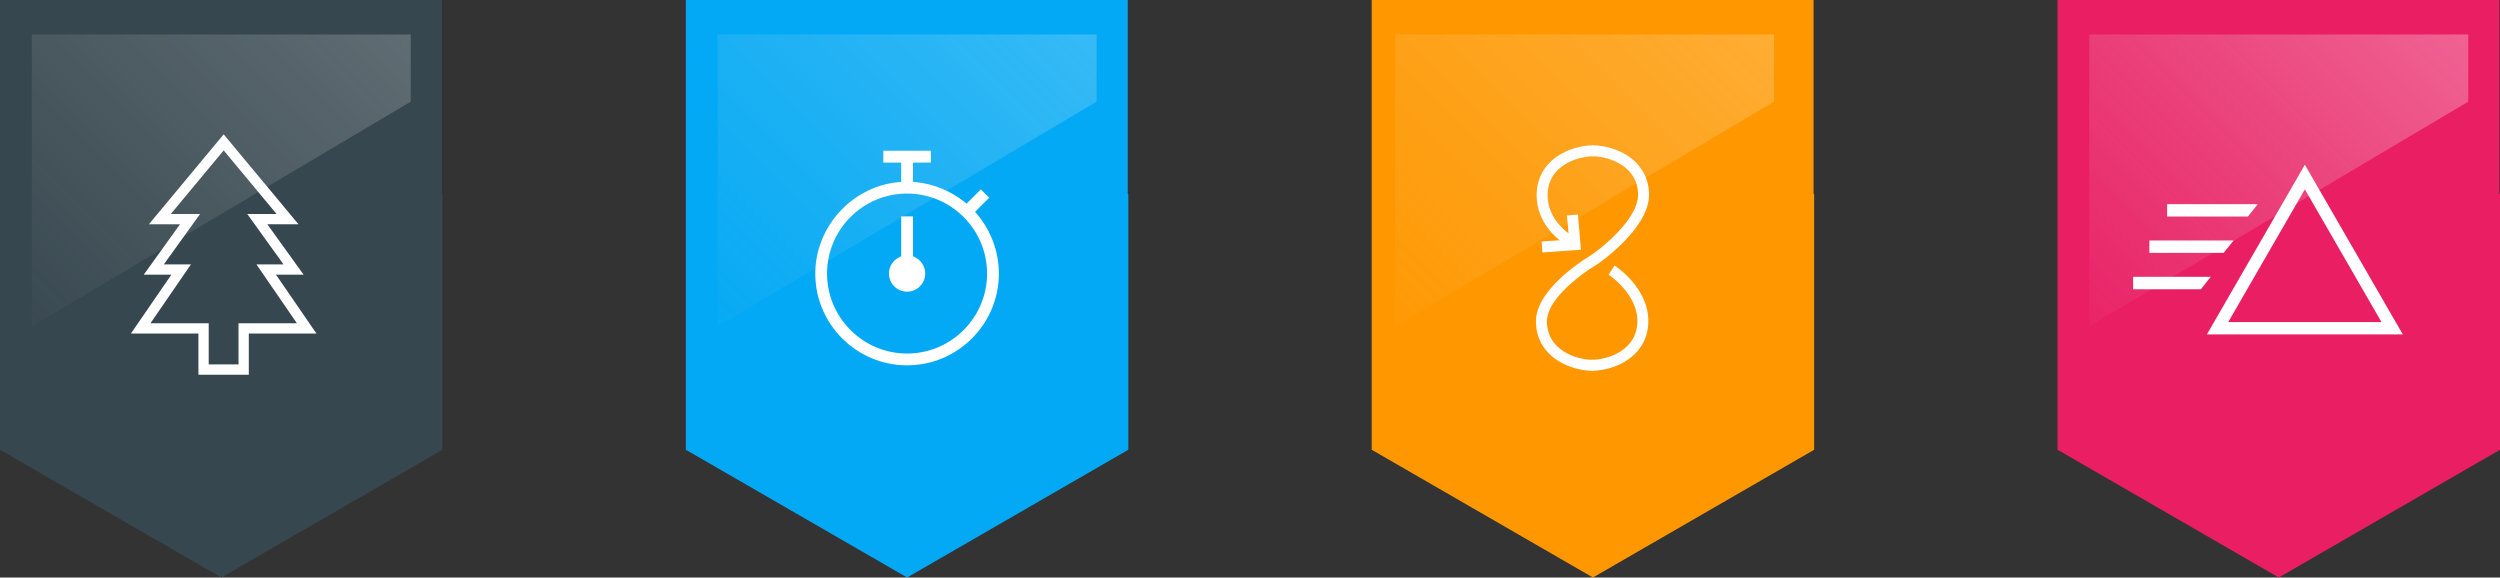 <?xml version="1.0" encoding="utf-8"?>
<!-- Generator: Adobe Illustrator 16.0.0, SVG Export Plug-In . SVG Version: 6.00 Build 0)  -->
<!DOCTYPE svg PUBLIC "-//W3C//DTD SVG 1.1//EN" "http://www.w3.org/Graphics/SVG/1.1/DTD/svg11.dtd">
<svg version="1.1" id="Layer_1" xmlns="http://www.w3.org/2000/svg" xmlns:xlink="http://www.w3.org/1999/xlink" x="0px" y="0px"
	 width="568.97px" height="131.434px" viewBox="0 0 568.97 131.434" enable-background="new 0 0 568.97 131.434"
	 xml:space="preserve">
<rect x="0" y="0" width="568.97" height="131.434" fill="#333333" stroke="none"/>
<g>
	<g>
		<polygon fill="#FF9800" points="412.748,44.139 412.748,0 312.179,0 312.179,44.211 312.179,101.445 312.179,102.357 
			362.535,131.434 412.882,102.357 412.882,44.211 		"/>
	</g>
	<g>
		<path fill="none" stroke="#FFFFFF" stroke-width="2.497" stroke-miterlimit="10" d="M361.07,57.484"/>
		<path fill="none" stroke="#FFFFFF" stroke-width="2.497" stroke-miterlimit="10" d="M362.87,59.082
			c0,0,11.439-7.82,11.187-15.027c-0.248-7.207-7.359-9.744-11.732-9.744"/>
		<path fill="none" stroke="#FFFFFF" stroke-width="2.497" stroke-miterlimit="10" d="M357.44,54.895c0,0-6.714-3.629-6.462-10.838
			c0.249-7.205,7.359-9.744,11.734-9.744"/>
		<path fill="none" stroke="#FFFFFF" stroke-width="2.497" stroke-miterlimit="10" d="M366.771,61.477
			c0,0,7.366,4.719,7.117,11.928c-0.249,7.205-7.359,9.742-11.736,9.742"/>
		<path fill="none" stroke="#FFFFFF" stroke-width="2.497" stroke-miterlimit="10" d="M362.953,59.02
			c0,0-12.396,7.172-12.146,14.381c0.249,7.207,7.359,9.744,11.736,9.744"/>
		<polyline fill="none" stroke="#FFFFFF" stroke-width="2.497" stroke-miterlimit="10" points="357.867,48.934 358.454,55.678 
			350.946,56.205 		"/>
	</g>
	<linearGradient id="SVGID_1_" gradientUnits="userSpaceOnUse" x1="302.03" y1="74.088" x2="386.011" y2="-9.893">
		<stop  offset="0" style="stop-color:#EFEFEF;stop-opacity:0"/>
		<stop  offset="0.5" style="stop-color:#F4F4F4;stop-opacity:0.508"/>
		<stop  offset="0.984" style="stop-color:#FFFFFF"/>
	</linearGradient>
	<polygon opacity="0.2" fill="url(#SVGID_1_)" points="403.751,7.846 317.503,7.846 317.503,74.275 403.751,23.135 	"/>
</g>
<g>
	<g>
		<polygon fill="#37474F" points="100.574,44.139 100.574,0 0,0 0,44.211 0,101.445 0,102.357 50.358,131.434 100.703,102.357 
			100.703,44.211 		"/>
		<g>
			<polygon fill="none" stroke="#FFFFFF" stroke-width="2.341" stroke-miterlimit="10" points="60.588,61.346 66.814,61.346 
				58.557,49.869 65.433,49.869 50.907,32.4 36.379,49.869 43.253,49.869 34.996,61.346 41.226,61.346 32.017,74.742 46.328,74.742 
				46.328,84.109 55.454,84.109 55.454,74.742 69.796,74.742 			"/>
		</g>
	</g>
	<g>
		<linearGradient id="SVGID_2_" gradientUnits="userSpaceOnUse" x1="-8.246" y1="74.09" x2="75.737" y2="-9.893">
			<stop  offset="0" style="stop-color:#EFEFEF;stop-opacity:0"/>
			<stop  offset="0.5" style="stop-color:#F4F4F4;stop-opacity:0.508"/>
			<stop  offset="0.984" style="stop-color:#FFFFFF"/>
		</linearGradient>
		<polygon opacity="0.2" fill="url(#SVGID_2_)" points="93.478,7.846 7.227,7.846 7.227,74.275 93.478,23.135 		"/>
	</g>
</g>
<g>
	<g>
		<polygon fill="#03A9F4" points="256.661,44.139 256.661,0 156.089,0 156.089,44.211 156.089,101.445 156.089,102.357 
			206.444,131.434 256.792,102.357 256.792,44.211 		"/>
		<g>
			<path fill="#FFFFFF" d="M222.504,48.912l-0.585-0.705l3.211-3.205l-1.903-1.9l-3.243,3.244l-0.698-0.553
				c-3.069-2.404-6.74-3.893-10.606-4.312l-0.897-0.088v-4.391h4.064v-2.691H201.03v2.691h4.071v4.391l-0.895,0.088
				c-10.465,1.131-18.66,10.25-18.66,20.781c0,11.512,9.37,20.883,20.89,20.883c11.523,0,20.897-9.371,20.897-20.883
				C227.334,57.406,225.615,52.662,222.504,48.912z M206.437,80.459c-10.038,0-18.208-8.172-18.208-18.197
				c0-10.045,8.17-18.209,18.208-18.209c10.041,0,18.208,8.164,18.208,18.209C224.646,72.287,216.478,80.459,206.437,80.459z"/>
			<path fill="#FFFFFF" d="M208.327,58.59l-0.544-0.273v-9.062h-2.682v9.062l-0.545,0.273c-1.379,0.717-2.24,2.115-2.24,3.672
				c0,2.271,1.847,4.119,4.121,4.119c2.281,0,4.126-1.848,4.126-4.119C210.563,60.705,209.711,59.301,208.327,58.59z"/>
		</g>
	</g>
	<g>
		<linearGradient id="SVGID_3_" gradientUnits="userSpaceOnUse" x1="147.843" y1="74.089" x2="231.826" y2="-9.894">
			<stop  offset="0" style="stop-color:#EFEFEF;stop-opacity:0"/>
			<stop  offset="0.5" style="stop-color:#F4F4F4;stop-opacity:0.508"/>
			<stop  offset="0.984" style="stop-color:#FFFFFF"/>
		</linearGradient>
		<polygon opacity="0.2" fill="url(#SVGID_3_)" points="249.566,7.846 163.315,7.846 163.315,74.275 249.566,23.135 		"/>
	</g>
</g>
<g>
	<g>
		<polygon fill="#E91E63" points="568.839,44.139 568.839,0 468.268,0 468.268,44.211 468.268,101.445 468.268,102.357 
			518.623,131.434 568.97,102.357 568.97,44.211 		"/>
		<g>
			<g>
				<path fill="#FFFFFF" d="M546.851,76.107h-44.588l22.295-38.621L546.851,76.107z M507.117,73.305h34.881l-17.439-30.211
					L507.117,73.305z"/>
			</g>
			<path fill="none" stroke="#FFFFFF" stroke-width="1.827" stroke-miterlimit="10" d="M493.659,45.268"/>
			<path fill="none" stroke="#FFFFFF" stroke-width="3.655" stroke-miterlimit="10" d="M496.529,45.268"/>
			<path fill="none" stroke="#FFFFFF" stroke-width="1.827" stroke-miterlimit="10" d="M486.992,55.186"/>
			<path fill="none" stroke="#FFFFFF" stroke-width="3.655" stroke-miterlimit="10" d="M508.602,55.186"/>
			<path fill="none" stroke="#FFFFFF" stroke-width="3.655" stroke-miterlimit="10" d="M486.439,65.59"/>
			<path fill="none" stroke="#FFFFFF" stroke-width="3.655" stroke-miterlimit="10" d="M503.167,65.59"/>
			<polygon fill="none" stroke="#FFFFFF" stroke-width="1.827" stroke-miterlimit="10" points="501.25,63.918 486.386,63.918 
				486.386,64.918 500.455,64.918 			"/>
			<polygon fill="none" stroke="#FFFFFF" stroke-width="1.827" stroke-miterlimit="10" points="506.437,55.648 490.084,55.648 
				490.084,56.639 505.637,56.639 			"/>
			<polygon fill="none" stroke="#FFFFFF" stroke-width="1.827" stroke-miterlimit="10" points="511.953,47.371 494.125,47.371 
				494.125,48.367 511.158,48.367 			"/>
		</g>
	</g>
	<g>
		<linearGradient id="SVGID_4_" gradientUnits="userSpaceOnUse" x1="460.021" y1="74.089" x2="544.004" y2="-9.894">
			<stop  offset="0" style="stop-color:#EFEFEF;stop-opacity:0"/>
			<stop  offset="0.5" style="stop-color:#F4F4F4;stop-opacity:0.508"/>
			<stop  offset="0.984" style="stop-color:#FFFFFF"/>
		</linearGradient>
		<polygon opacity="0.3" fill="url(#SVGID_4_)" points="561.744,7.846 475.494,7.846 475.494,74.275 561.744,23.135 		"/>
	</g>
</g>
<g>
</g>
<g>
</g>
<g>
</g>
<g>
</g>
<g>
</g>
<g>
</g>
<g>
</g>
<g>
</g>
<g>
</g>
<g>
</g>
<g>
</g>
<g>
</g>
<g>
</g>
<g>
</g>
<g>
</g>
</svg>
